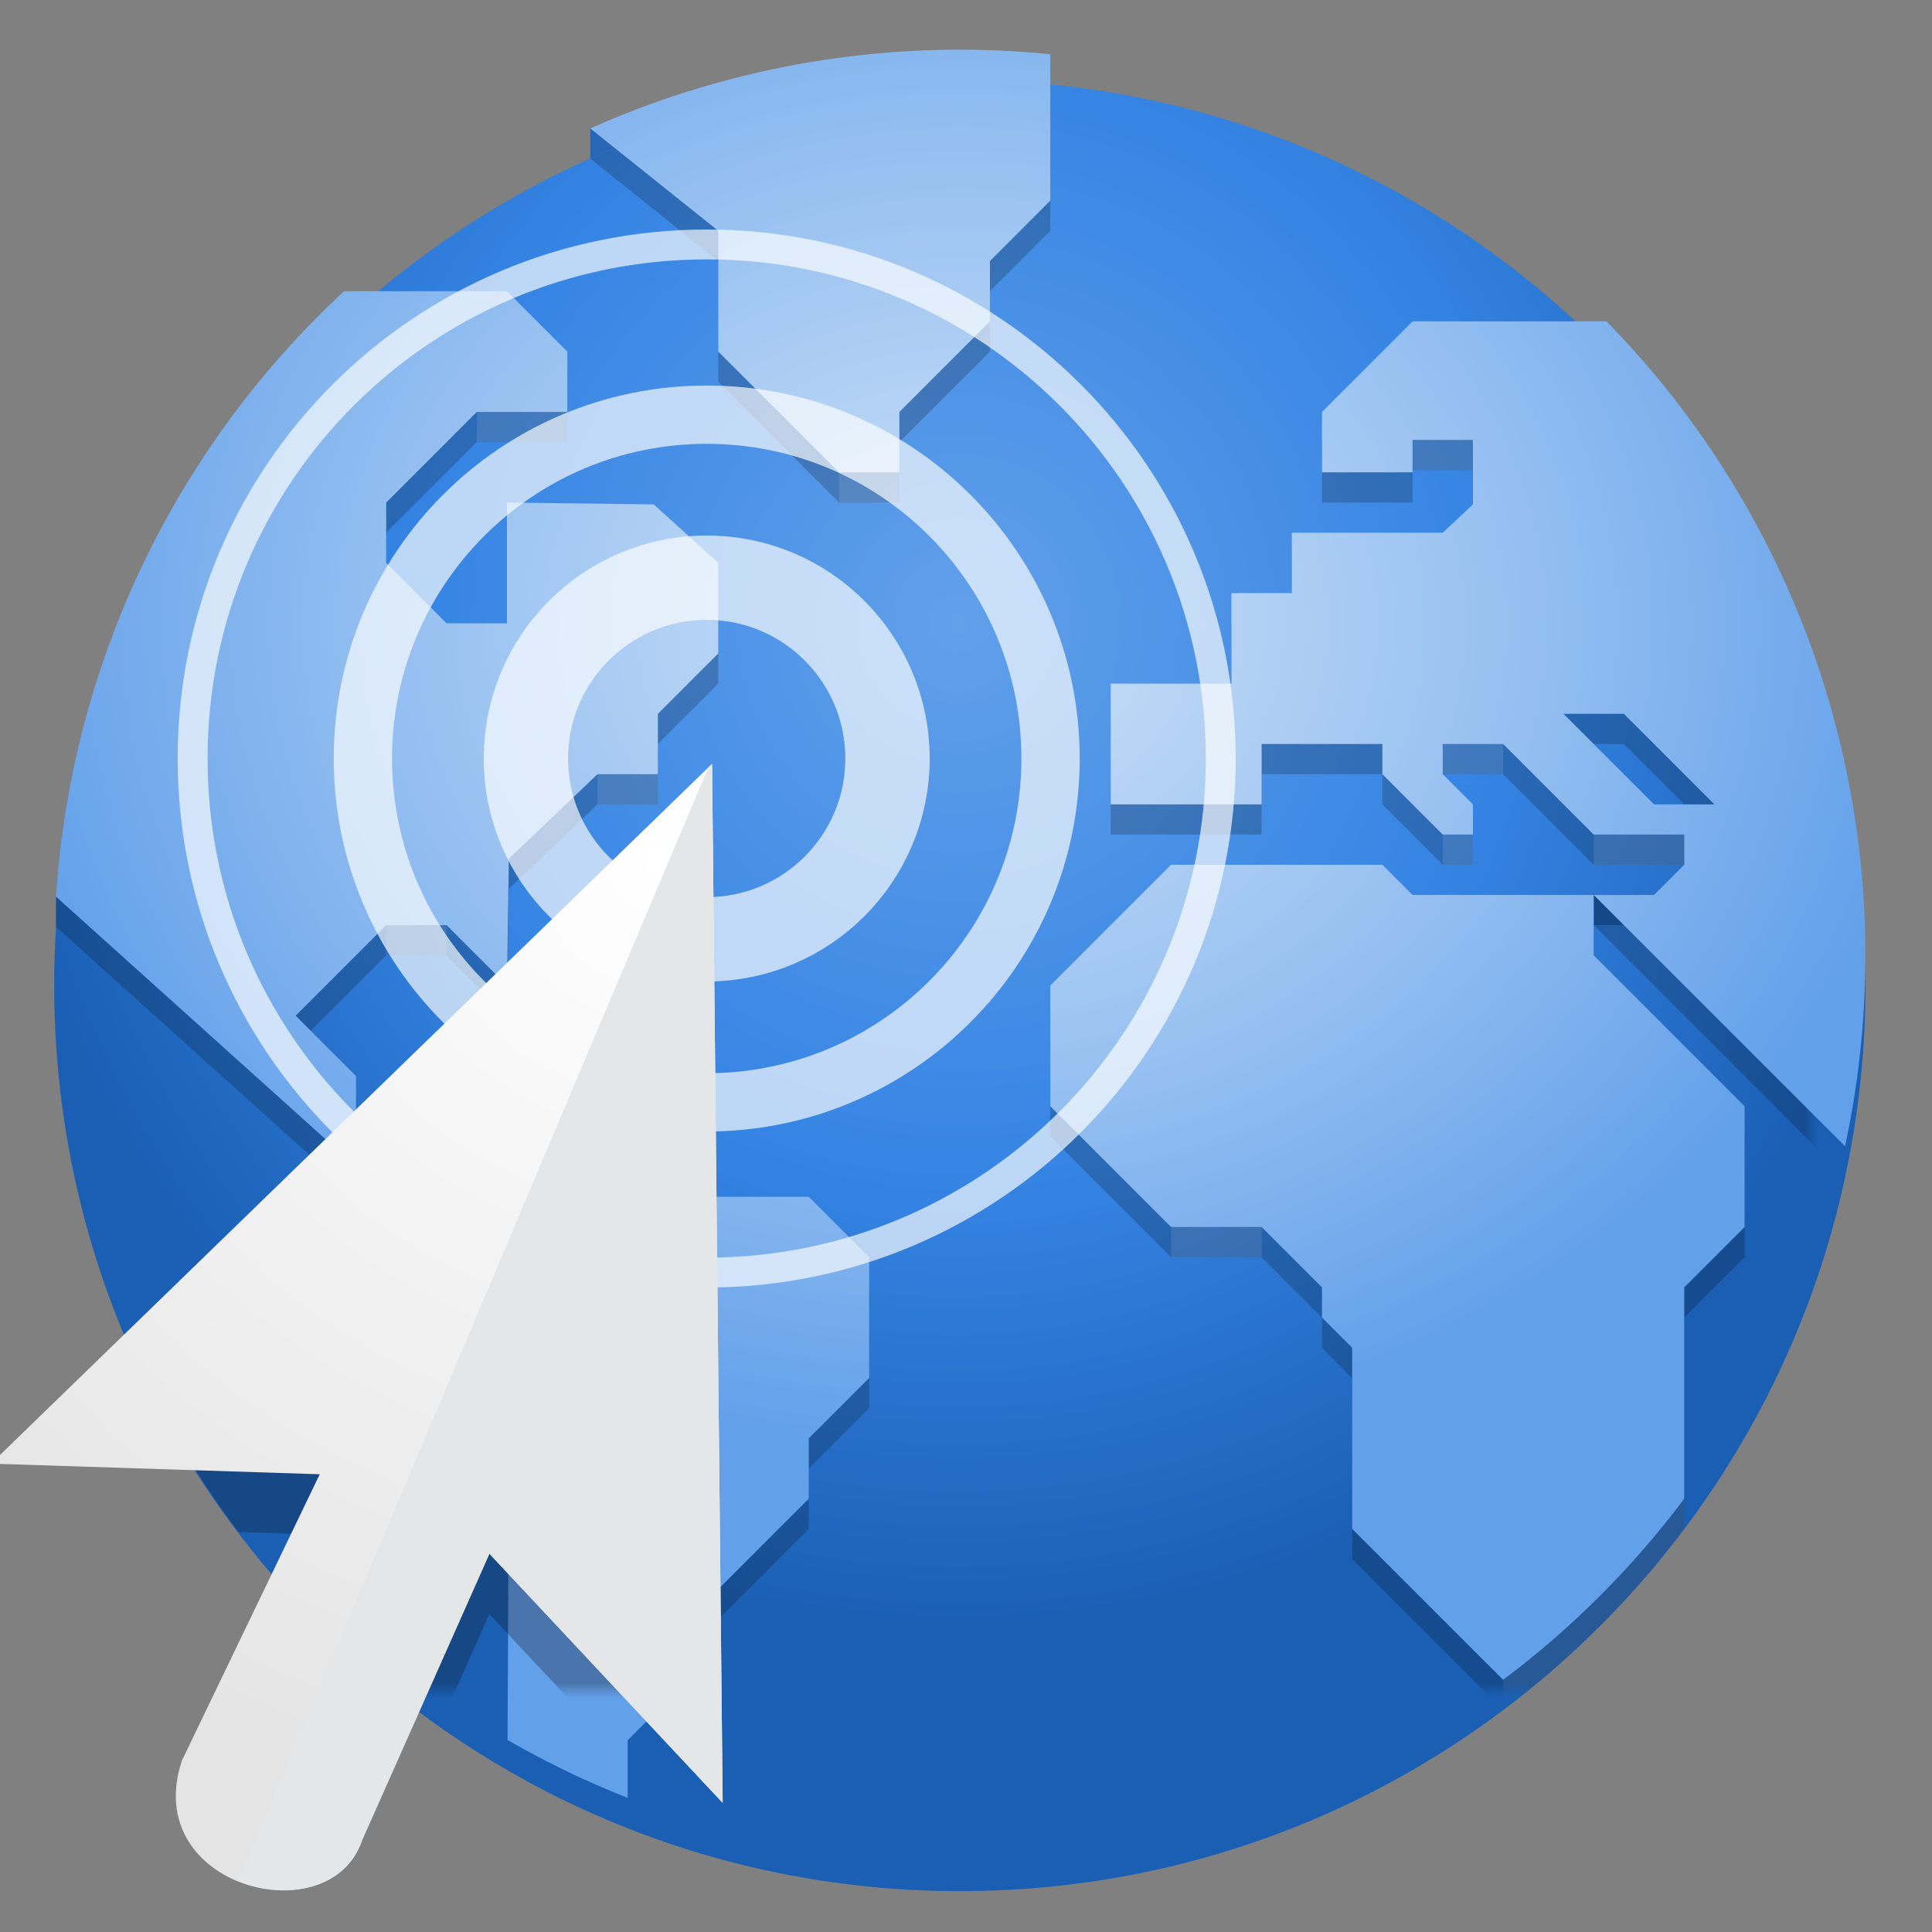 <?xml version="1.0" encoding="UTF-8"?>
<svg width="128" height="128" xmlns="http://www.w3.org/2000/svg" xmlns:xlink="http://www.w3.org/1999/xlink">
 <rect width="100%" height="100%" fill="#808080" stroke="none"/>
 <defs>
  <clipPath id="i">
   <path d="M0 0h192v152H0z"/>
  </clipPath>
  <clipPath id="Y">
   <path d="m79 0h49v128h-49z"/>
  </clipPath>
  <clipPath id="b">
   <path d="M0 0h192v152H0z"/>
  </clipPath>
  <clipPath id="Z">
   <path d="m479.99 20.078c0 110.45-89.543 200-200 200-110.45 0-200-89.547-200-200 0-110.46 89.547-200 200-200 110.46 0 200 89.543 200 200z"/>
  </clipPath>
  <clipPath id="c">
   <path d="M0 0h192v152H0z"/>
  </clipPath>
  <clipPath id="q">
   <path d="M0 0h192v152H0z"/>
  </clipPath>
  <clipPath id="p">
   <path d="M0 0h192v152H0z"/>
  </clipPath>
  <clipPath id="d">
   <path d="M0 0h192v152H0z"/>
  </clipPath>
  <clipPath id="o">
   <path d="M0 0h192v152H0z"/>
  </clipPath>
  <clipPath id="e">
   <path d="M0 0h192v152H0z"/>
  </clipPath>
  <clipPath id="n">
   <path d="M0 0h192v152H0z"/>
  </clipPath>
  <clipPath id="f">
   <path d="M0 0h192v152H0z"/>
  </clipPath>
  <clipPath id="m">
   <path d="M0 0h192v152H0z"/>
  </clipPath>
  <clipPath id="g">
   <path d="M0 0h192v152H0z"/>
  </clipPath>
  <clipPath id="l">
   <path d="M0 0h192v152H0z"/>
  </clipPath>
  <clipPath id="h">
   <path d="M0 0h192v152H0z"/>
  </clipPath>
  <clipPath id="k">
   <path d="M0 0h192v152H0z"/>
  </clipPath>
  <clipPath id="j">
   <path d="M0 0h192v152H0z"/>
  </clipPath>
  <mask id="S">
   <g filter="url(#a)">
    <path d="M0 0h128v128H0z" fill-opacity=".668"/>
   </g>
  </mask>
  <mask id="ab">
   <g filter="url(#a)">
    <path d="M0 0h128v128H0z" fill-opacity=".5"/>
   </g>
  </mask>
  <mask id="M">
   <g filter="url(#a)">
    <path d="M0 0h128v128H0z" fill-opacity=".1"/>
   </g>
  </mask>
  <mask id="I">
   <g filter="url(#a)">
    <path d="M0 0h128v128H0z" fill-opacity=".1"/>
   </g>
  </mask>
  <mask id="O">
   <g filter="url(#a)">
    <path d="M0 0h128v128H0z" fill-opacity=".1"/>
   </g>
  </mask>
  <mask id="G">
   <g filter="url(#a)">
    <path d="M0 0h128v128H0z" fill-opacity=".1"/>
   </g>
  </mask>
  <mask id="Q">
   <g filter="url(#a)">
    <path d="M0 0h128v128H0z" fill-opacity=".668"/>
   </g>
  </mask>
  <mask id="E">
   <g filter="url(#a)">
    <path d="M0 0h128v128H0z" fill-opacity=".1"/>
   </g>
  </mask>
  <mask id="t">
   <g filter="url(#a)">
    <path d="M0 0h128v128H0z" fill-opacity=".1"/>
   </g>
  </mask>
  <mask id="C">
   <g filter="url(#a)">
    <path d="M0 0h128v128H0z" fill-opacity=".1"/>
   </g>
  </mask>
  <mask id="U">
   <g filter="url(#a)">
    <path d="M0 0h128v128H0z" fill-opacity=".668"/>
   </g>
  </mask>
  <mask id="A">
   <g filter="url(#a)">
    <path d="M0 0h128v128H0z" fill-opacity=".1"/>
   </g>
  </mask>
  <mask id="W">
   <g filter="url(#a)">
    <path d="M0 0h128v128H0z" fill-opacity=".3"/>
   </g>
  </mask>
  <mask id="y">
   <g filter="url(#a)">
    <path d="M0 0h128v128H0z" fill-opacity=".1"/>
   </g>
  </mask>
  <mask id="v">
   <g filter="url(#a)">
    <path d="M0 0h128v128H0z" fill-opacity=".2"/>
   </g>
  </mask>
  <mask id="K">
   <g filter="url(#a)">
    <path d="M0 0h128v128H0z" fill-opacity=".1"/>
   </g>
  </mask>
  <g id="F" clip-path="url(#h)">
   <path d="m103.59 65.293h4v2h-4z" fill="#fff"/>
  </g>
  <g id="N" clip-path="url(#l)">
   <path d="m63.586 47.293h4v2h-4z" fill="#fff"/>
  </g>
  <g id="x" clip-path="url(#d)">
   <path d="m85.586 97.293h6v2h-6z" fill="#fff"/>
  </g>
  <g id="B" clip-path="url(#f)">
   <path d="m39.586 43.293h6v2h-6z" fill="#fff"/>
  </g>
  <g id="P" clip-path="url(#m)">
   <path d="m66.8 66.254c0 6.617-5.362 11.98-11.98 11.98-6.613 0-11.976-5.363-11.976-11.98s5.363-11.98 11.976-11.98c6.617 0 11.98 5.363 11.98 11.98z" fill="none" stroke="#fff" stroke-linejoin="round" stroke-width="5.59"/>
  </g>
  <g id="H" clip-path="url(#i)">
   <path d="m103.59 71.293h2v2h-2z" fill="#fff"/>
  </g>
  <g id="aa" clip-path="url(#q)">
   <path d="M169.336 19.172v3.531l.883.883.34.344.543-.543v-.684h.683l.2-.2v-.683l.882-.883h.684l.199-.199v-.683l-.883-.883zm8.113 0v1.765h1.598l.91 1.325v.441l.856.883v-4.414zm3.363 4.414l-.91.05-.855-.933v-.219h-1.078l-.442-.664h-.078v2.883l.301.43v1.762L179.047 28l.883-.883V24.47zm0 0" fill="#2e3436"/>
  </g>
  <g id="R" clip-path="url(#n)">
   <path d="m77.602 66.254c0 12.582-10.2 22.781-22.782 22.781-12.578 0-22.777-10.2-22.777-22.781 0-12.582 10.2-22.781 22.777-22.781 12.582 0 22.782 10.199 22.782 22.78z" fill="none" stroke="#fff" stroke-linejoin="round" stroke-width="3.862"/>
  </g>
  <g id="s" clip-path="url(#b)">
   <path d="m107.59 115.29v14a60.121 60.121 0 0 0 12-12v-2z" fill="#fff"/>
  </g>
  <g id="J" clip-path="url(#j)">
   <path d="m113.59 71.293h6v2h-6z" fill="#fff"/>
  </g>
  <g id="T" clip-path="url(#o)">
   <path d="m88.879 66.254c0 18.808-15.246 34.058-34.059 34.058-18.808 0-34.058-15.25-34.058-34.058 0-18.813 15.25-34.059 34.058-34.059 18.813 0 34.059 15.246 34.059 34.059z" fill="none" stroke="#fff" stroke-linejoin="round" stroke-width="1.98"/>
  </g>
  <g id="D" clip-path="url(#g)">
   <path d="m47.586 67.293h4v2h-4z" fill="#fff"/>
  </g>
  <g id="z" clip-path="url(#e)">
   <path d="m33.586 77.293h4v2h-4z" fill="#fff"/>
  </g>
  <g id="V" clip-path="url(#p)">
   <path d="M55.176 70.605L17.512 107.16a59.63 59.63 0 006.293 10.336l5.379.176-1.914 3.973a60.081 60.081 0 009.851 8.722l3.3-7.43 15.067 16.094c.13.031.258.067.387.098zm0 0" fill="#12121c" fill-rule="evenodd"/>
  </g>
  <g id="L" clip-path="url(#k)">
   <path d="m101.59 45.148h4v2h-4z" fill="#fff"/>
  </g>
  <g id="u" clip-path="url(#c)">
   <path d="M71.586 21.293a60.068 60.068 0 00-24.477 5.219l8.477 6.781v8l8 8h4v-4l6-6v-4l4-4v-9.7c-1.992-.198-3.996-.3-6-.3zm-40.79 16a59.996 59.996 0 00-19.085 40.113l19.875 17.887v-6l-4-4 6-6h4l4 4 .125-8.402 5.875-5.598h4v-4l4-4v-6l-4.273-3.875-9.727-.125v8h-4l-4-4v-4l6-6h6v-4l-4-4zm70.79 2l-6 6v4h6v-2.145h4v4.27l-2 1.875h-10v4h-4v6h-8v8h10v-4h8v2l4 4h2v-2l-2-2v-2h4l6 6h6v2l-2 2h-4l16.652 16.652a60.002 60.002 0 00-15.805-54.652zm12 38h-12l-2-2h-14l-8 8v8l8 8h6l4 4v2l2 2v12l10 10a60.02 60.02 0 0012-12v-14l4-4v-8l-10-10zm-2-12h4l6 6h-4zm-74 28l-4 4v10l8.125 8.144-.086 17.836a59.466 59.466 0 007.96 3.84v-3.82l6-6v-4l6-6v-4l4-4v-8l-4-4h-8l-4-4zm0 0"/>
  </g>
  <radialGradient id="X" cx="17.814" cy="24.149" r="9.125" gradientTransform="matrix(7.429 0 0 7.121 -88.327 -114.96)" gradientUnits="userSpaceOnUse">
   <stop stop-color="#fff" offset="0"/>
   <stop stop-color="#e4e4e4" offset="1"/>
  </radialGradient>
  <radialGradient id="w" cx="46.511" cy="236.83" r="224" gradientTransform="matrix(.29 -.001 .001 .245 49.921 -16.608)" gradientUnits="userSpaceOnUse">
   <stop stop-color="#cee2f8" offset="0"/>
   <stop stop-color="#98c1f1" offset=".552"/>
   <stop stop-color="#62a0ea" offset="1"/>
  </radialGradient>
  <radialGradient id="r" cx="256" cy="-46.416" r="224" gradientTransform="matrix(.29 0 0 .299 -10.777 55.175)" gradientUnits="userSpaceOnUse">
   <stop stop-color="#62a0ea" offset="0"/>
   <stop stop-color="#3584e4" offset=".552"/>
   <stop stop-color="#1a5fb4" offset="1"/>
  </radialGradient>
  <filter id="a" x="0%" y="0%" width="100%" height="100%">
   <feColorMatrix in="SourceGraphic" values="0 0 0 0 1 0 0 0 0 1 0 0 0 0 1 0 0 0 1 0"/>
  </filter>
 </defs>
 <path d="m39.11 8.512v2l4.011-0.16 0.09-1.997z" fill="#2967b4" fill-rule="evenodd"/>
 <path d="m3.71 59.41v2l4.013-0.16 0.09-1.996z" fill="#164e93" fill-rule="evenodd"/>
 <path d="m123.59 65.293c0 33.137-26.863 60-60 60s-60-26.863-60-60 26.863-60 60-60 60 26.863 60 60z" fill="url(#r)"/>
 <use transform="translate(-8 -16)" mask="url(#t)" xlink:href="#s"/>
 <use transform="translate(-8 -16)" mask="url(#v)" xlink:href="#u"/>
 <path d="m105.59 59.293v2h4v-2z" fill="#144788" fill-rule="evenodd"/>
 <path d="M63.586 3.293a60.068 60.068 0 00-24.477 5.219l8.477 6.781v8l8 8h4v-4l6-6v-4l4-4v-9.7c-1.992-.198-3.996-.3-6-.3zm-40.79 16A59.996 59.996 0 003.712 59.406l19.875 17.887v-6l-4-4 6-6h4l4 4 .125-8.402 5.875-5.598h4v-4l4-4v-6l-4.273-3.875-9.727-.125v8h-4l-4-4v-4l6-6h6v-4l-4-4zm70.79 2l-6 6v4h6v-2.145h4v4.27l-2 1.875h-10v4h-4v6h-8v8h10v-4h8v2l4 4h2v-2l-2-2v-2h4l6 6h6v2l-2 2h-4l16.652 16.652a60.002 60.002 0 00-15.805-54.652zm12 38h-12l-2-2h-14l-8 8v8l8 8h6l4 4v2l2 2v12l10 10a60.02 60.02 0 0012-12v-14l4-4v-8l-10-10zm-2-12h4l6 6h-4zm-74 28l-4 4v10l8.125 8.144-.086 17.836a59.466 59.466 0 007.96 3.84v-3.82l6-6v-4l6-6v-4l4-4v-8l-4-4h-8l-4-4zm0 0" fill="url(#w)"/>
 <use transform="translate(-8 -16)" mask="url(#y)" xlink:href="#x"/>
 <use transform="translate(-8 -16)" mask="url(#A)" xlink:href="#z"/>
 <use transform="translate(-8 -16)" mask="url(#C)" xlink:href="#B"/>
 <use transform="translate(-8 -16)" mask="url(#E)" xlink:href="#D"/>
 <use transform="translate(-8 -16)" mask="url(#G)" xlink:href="#F"/>
 <use transform="translate(-8 -16)" mask="url(#I)" xlink:href="#H"/>
 <use transform="translate(-8 -16)" mask="url(#K)" xlink:href="#J"/>
 <use transform="translate(-8 -16)" mask="url(#M)" xlink:href="#L"/>
 <use transform="translate(-8 -16)" mask="url(#O)" xlink:href="#N"/>
 <use transform="translate(-8 -16)" mask="url(#Q)" xlink:href="#P"/>
 <use transform="translate(-8 -16)" mask="url(#S)" xlink:href="#R"/>
 <use transform="translate(-8 -16)" mask="url(#U)" xlink:href="#T"/>
 <use transform="translate(-8 -16)" mask="url(#W)" xlink:href="#V"/>
 <path d="M47.176 50.605L-.59 96.97l21.774.703-9.13 18.965c-2.812 8.43 9.833 11.59 11.942 5.27l8.43-18.97 15.453 16.508zm0 0" fill="url(#X)" fill-rule="evenodd"/>
 <path d="m47.176 50.605-0.246 0.239-31.16 73.781c3.148 1.277 7.12 0.586 8.222-2.719l8.43-18.969 15.457 16.508z" fill="#e4e6e8" fill-rule="evenodd"/>
 <g clip-path="url(#Y)">
  <g clip-path="url(#Z)">
   <use transform="translate(-8 -16)" mask="url(#ab)" xlink:href="#aa"/>
  </g>
 </g>
</svg>
